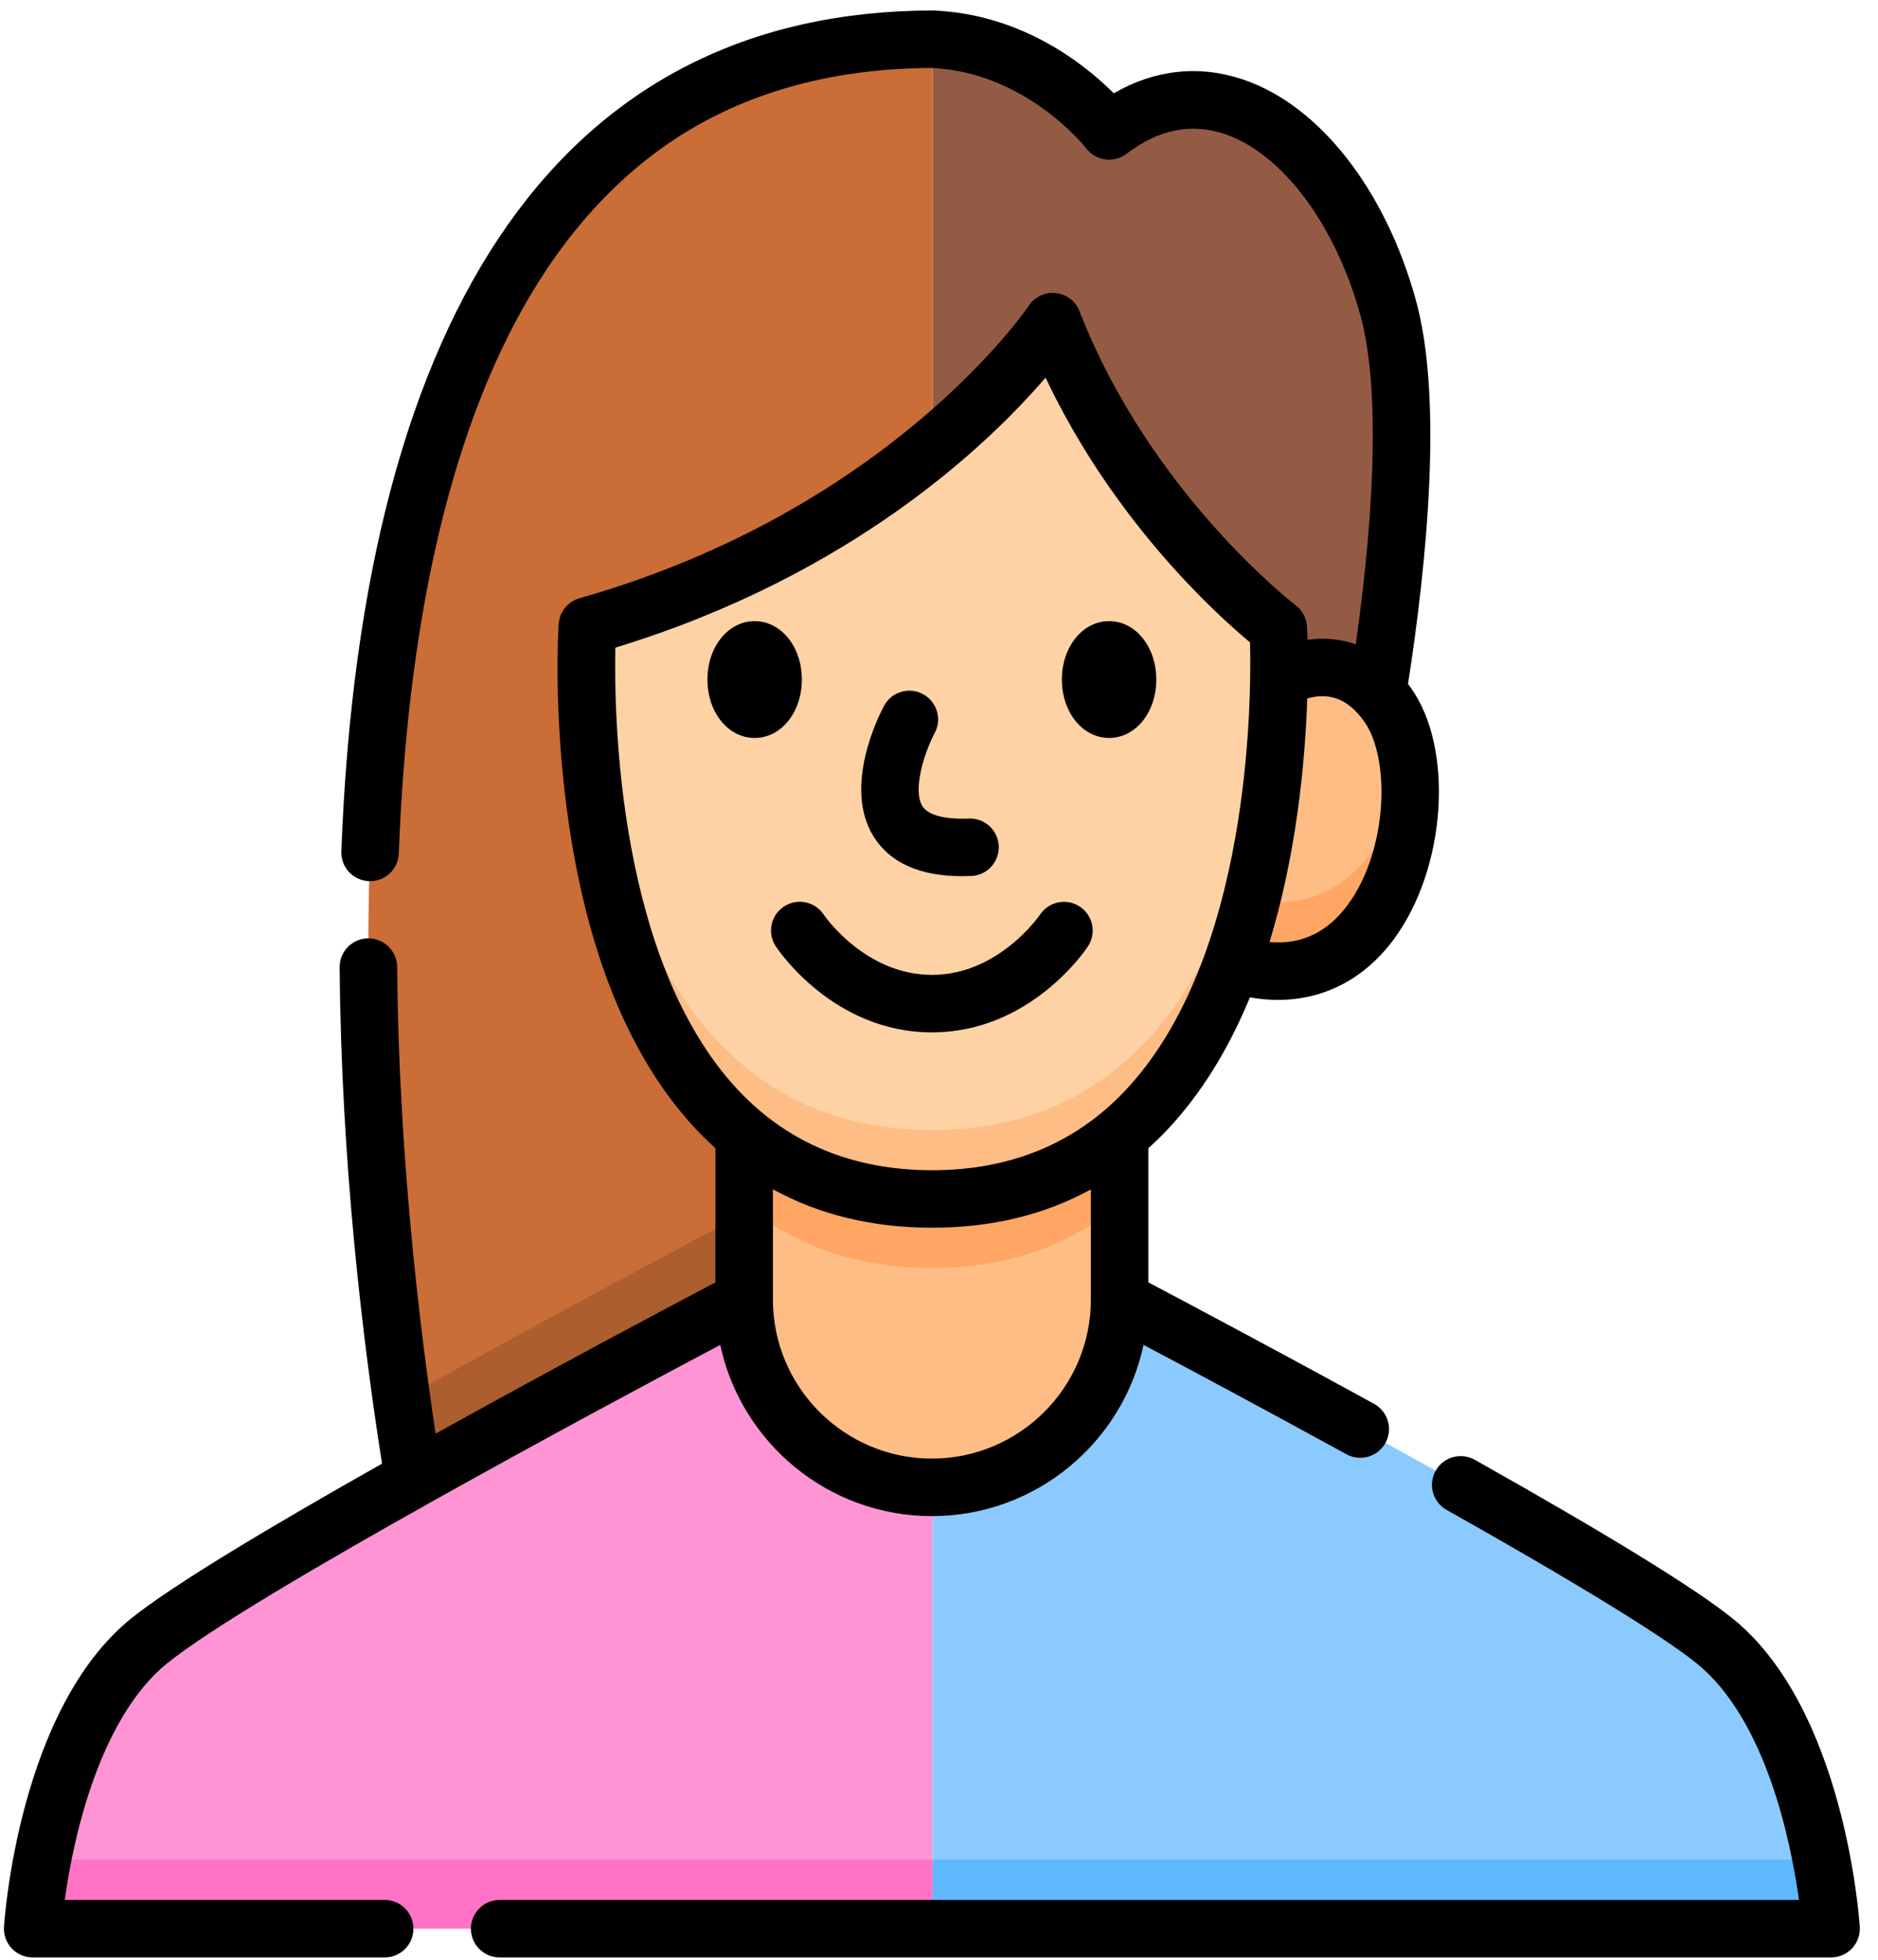 <svg width="92" height="96" viewBox="0 0 92 96" fill="none" xmlns="http://www.w3.org/2000/svg">
<path d="M45.691 1.922C51.091 2.155 54.334 6.415 54.334 6.415C59.804 2.213 65.862 7.256 68.01 15.101C69.324 19.904 68.4 28.204 67.485 33.924C65.916 32.256 64.081 32.551 62.654 33.245C62.677 31.712 62.621 30.772 62.621 30.772C62.621 30.772 55.237 25.189 51.571 15.755C51.571 15.755 49.721 18.568 45.691 21.903V1.922Z" fill="#945B44"/>
<path d="M62.656 33.245C64.232 32.478 66.305 32.199 67.968 34.511C70.756 38.387 68.328 49.841 60.359 47.185C62.228 42.013 62.608 36.383 62.656 33.245Z" fill="#FFBD86"/>
<path d="M61.308 44.06C61.045 45.105 60.732 46.154 60.359 47.185C66.928 49.375 69.731 41.976 68.952 37.138C68.379 41.084 65.855 44.99 61.308 44.06Z" fill="#FFA664"/>
<path d="M45.604 58.732C49.506 58.745 52.519 57.533 54.846 55.608V63.664C54.846 68.742 50.729 72.859 45.651 72.859C40.572 72.859 36.455 68.742 36.455 63.664V55.606C38.76 57.512 41.743 58.719 45.604 58.732Z" fill="#FFBD86"/>
<path d="M28.772 30.66C28.772 30.66 26.921 58.67 45.603 58.732C64.286 58.794 62.62 30.772 62.62 30.772C62.62 30.772 55.236 25.188 51.57 15.755C51.57 15.755 44.752 26.122 28.772 30.66Z" fill="#FED2A4"/>
<path d="M45.604 55.352C31.234 55.304 29.013 38.725 28.752 31.072C28.613 34.52 28.255 58.675 45.604 58.732C63.576 58.792 62.718 32.866 62.627 30.895C62.362 38.409 60.157 55.401 45.604 55.352Z" fill="#FFBD86"/>
<path d="M36.455 55.606V58.983C38.76 60.891 41.742 62.099 45.604 62.112C49.507 62.125 52.518 60.91 54.846 58.983V55.607C52.519 57.532 49.505 58.745 45.604 58.732C41.743 58.719 38.76 57.512 36.455 55.606Z" fill="#FFA664"/>
<path d="M45.692 1.922V21.903C41.984 24.973 36.432 28.485 28.775 30.66C28.775 30.66 28.772 30.7 28.768 30.775C28.766 30.774 28.762 30.772 28.762 30.772C28.762 30.772 28.724 31.422 28.724 32.52C28.706 37.243 29.363 49.739 36.456 55.606V63.664C36.456 63.664 28.145 68.019 20.261 72.442C17.253 53.999 12.066 1.977 45.692 1.922Z" fill="#CA6D36"/>
<path d="M20.259 72.442C28.144 68.019 36.456 63.664 36.456 63.664V59.448C34.464 60.504 26.591 64.691 19.673 68.56C19.87 69.974 20.069 71.275 20.259 72.442Z" fill="#AD5E2E"/>
<path d="M45.691 72.857C45.678 72.857 45.665 72.859 45.651 72.859C40.572 72.859 36.456 68.742 36.456 63.663C36.456 63.663 12.359 76.29 7.302 80.378C2.245 84.467 1.6 94.472 1.6 94.472H45.691V72.857Z" fill="#FF94D4"/>
<path d="M54.846 63.663C54.846 68.728 50.751 72.836 45.691 72.857V94.472H89.703C89.703 94.472 89.057 84.467 84 80.378C78.943 76.29 54.846 63.663 54.846 63.663Z" fill="#8BCAFF"/>
<path d="M1.6 94.472H45.691V91.093H2.07C1.691 93.067 1.6 94.472 1.6 94.472Z" fill="#FF73C6"/>
<path d="M45.691 91.093V94.472H89.703C89.703 94.472 89.612 93.067 89.232 91.093H45.691Z" fill="#60B8FF"/>
<path d="M54.333 36.149C55.63 36.149 56.645 34.893 56.645 33.288C56.645 31.684 55.629 30.427 54.333 30.427C53.036 30.427 52.02 31.684 52.02 33.288C52.02 34.893 53.036 36.149 54.333 36.149Z" fill="black"/>
<path d="M39.281 33.288C39.281 31.684 38.265 30.427 36.969 30.427C35.672 30.427 34.656 31.684 34.656 33.288C34.656 34.893 35.672 36.149 36.969 36.149C38.265 36.149 39.281 34.893 39.281 33.288Z" fill="black"/>
<path d="M38.408 44.404C37.757 44.831 37.576 45.704 38.002 46.355C38.115 46.527 40.824 50.571 45.651 50.571C50.478 50.571 53.187 46.527 53.299 46.355C53.724 45.706 53.544 44.84 52.898 44.411C52.252 43.982 51.379 44.161 50.948 44.805C50.928 44.834 48.934 47.755 45.651 47.755C42.378 47.755 40.386 44.853 40.354 44.805C39.926 44.158 39.056 43.98 38.408 44.404Z" fill="black"/>
<path d="M47.14 42.92C47.283 42.92 47.429 42.917 47.579 42.911C48.356 42.879 48.959 42.222 48.927 41.445C48.895 40.668 48.237 40.064 47.462 40.097C46.774 40.125 45.562 40.085 45.188 39.49C44.706 38.722 45.261 36.899 45.789 35.908C46.156 35.223 45.9 34.37 45.216 34.002C44.53 33.633 43.677 33.889 43.308 34.574C43.094 34.971 41.262 38.526 42.799 40.982C43.605 42.27 45.064 42.92 47.14 42.92Z" fill="black"/>
<path d="M18.845 93.07H3.172C3.307 92.098 3.54 90.744 3.93 89.273C4.892 85.648 6.364 82.953 8.188 81.478C12.279 78.17 29.586 68.9 35.283 65.88C36.305 70.666 40.565 74.267 45.652 74.267C50.738 74.267 54.998 70.666 56.02 65.88C58.152 67.009 61.905 69.012 65.959 71.237C66.174 71.355 66.407 71.411 66.635 71.411C67.133 71.411 67.615 71.147 67.871 70.68C68.245 69.998 67.997 69.143 67.314 68.768C62.427 66.086 57.977 63.726 56.255 62.818V56.245C56.564 55.966 56.867 55.676 57.16 55.367C58.802 53.629 60.162 51.453 61.231 48.857C61.697 48.939 62.155 48.981 62.603 48.981C64.854 48.981 66.85 47.955 68.293 45.993C70.853 42.516 71.242 36.652 69.111 33.689C69.066 33.627 69.021 33.568 68.976 33.51C69.911 27.47 70.685 19.54 69.368 14.729C67.883 9.304 64.634 5.151 60.891 3.893C58.741 3.171 56.576 3.407 54.562 4.569C53.14 3.15 50.08 0.702 45.753 0.515C45.732 0.514 45.715 0.514 45.689 0.513C27.761 0.543 17.744 14.786 16.721 41.704C16.692 42.481 17.299 43.136 18.076 43.165C18.094 43.165 18.112 43.166 18.129 43.166C18.883 43.166 19.507 42.57 19.536 41.811C19.965 30.548 21.996 21.583 25.577 15.166C27.661 11.43 30.298 8.544 33.414 6.588C36.84 4.439 40.961 3.343 45.662 3.33C50.287 3.545 53.187 7.235 53.213 7.268C53.44 7.566 53.776 7.761 54.148 7.812C54.518 7.86 54.895 7.76 55.192 7.532C56.743 6.34 58.359 6.014 59.993 6.564C62.816 7.512 65.43 11.01 66.651 15.474C67.527 18.672 67.439 24.336 66.417 31.562C65.676 31.3 64.882 31.224 64.053 31.34C64.043 30.954 64.029 30.726 64.027 30.689C64.003 30.278 63.8 29.898 63.472 29.649C63.402 29.596 56.352 24.169 52.884 15.245C52.694 14.754 52.245 14.412 51.721 14.356C51.199 14.299 50.688 14.541 50.397 14.979C50.33 15.079 43.624 24.98 28.389 29.305C27.817 29.468 27.408 29.973 27.369 30.567C27.358 30.734 27.106 34.707 27.779 39.719C28.695 46.557 30.813 51.796 34.073 55.291C34.388 55.627 34.714 55.943 35.048 56.245V62.818C33 63.897 27.242 66.948 21.339 70.229C20.557 65.022 19.526 56.492 19.456 47.362C19.449 46.584 18.81 45.965 18.036 45.965C17.259 45.97 16.633 46.606 16.639 47.383C16.713 56.923 17.774 65.716 18.715 71.698C13.433 74.678 8.464 77.633 6.417 79.288C0.943 83.714 0.223 93.953 0.195 94.387C0.17 94.775 0.307 95.157 0.573 95.441C0.839 95.725 1.211 95.886 1.6 95.886H18.845C19.623 95.886 20.253 95.255 20.253 94.478C20.253 93.7 19.623 93.07 18.845 93.07ZM53.439 63.664C53.439 67.957 49.945 71.45 45.652 71.45C41.358 71.45 37.864 67.957 37.864 63.664V58.259C40.126 59.499 42.713 60.131 45.601 60.14H45.667C48.566 60.14 51.165 59.511 53.439 58.264V63.664ZM63.557 39.838C63.858 37.703 63.989 35.757 64.04 34.213C65.171 33.898 66.05 34.259 66.824 35.334C68.118 37.133 68.004 41.635 66.025 44.323C65.028 45.678 63.741 46.286 62.191 46.147C62.777 44.226 63.236 42.124 63.557 39.838ZM30.145 31.725C41.743 28.185 48.435 21.744 51.22 18.498C54.553 25.543 59.588 30.097 61.238 31.468C61.31 34.38 61.24 46.951 55.113 53.432C52.671 56.015 49.493 57.324 45.665 57.324C45.647 57.324 45.628 57.324 45.609 57.324C41.759 57.311 38.573 55.983 36.137 53.374C30.283 47.105 30.073 35.197 30.145 31.725Z" fill="black"/>
<path d="M91.107 94.387C91.079 93.954 90.359 83.714 84.885 79.288C83.08 77.829 78.828 75.211 72.247 71.508C71.57 71.127 70.711 71.367 70.329 72.045C69.948 72.723 70.188 73.581 70.866 73.963C78.893 78.48 81.957 80.543 83.114 81.478C86.526 84.237 87.738 90.259 88.129 93.07H24.477C23.7 93.07 23.069 93.7 23.069 94.478C23.069 95.255 23.7 95.886 24.477 95.886H89.702C90.091 95.886 90.463 95.725 90.729 95.441C90.996 95.157 91.132 94.776 91.107 94.387Z" fill="black"/>
</svg>

